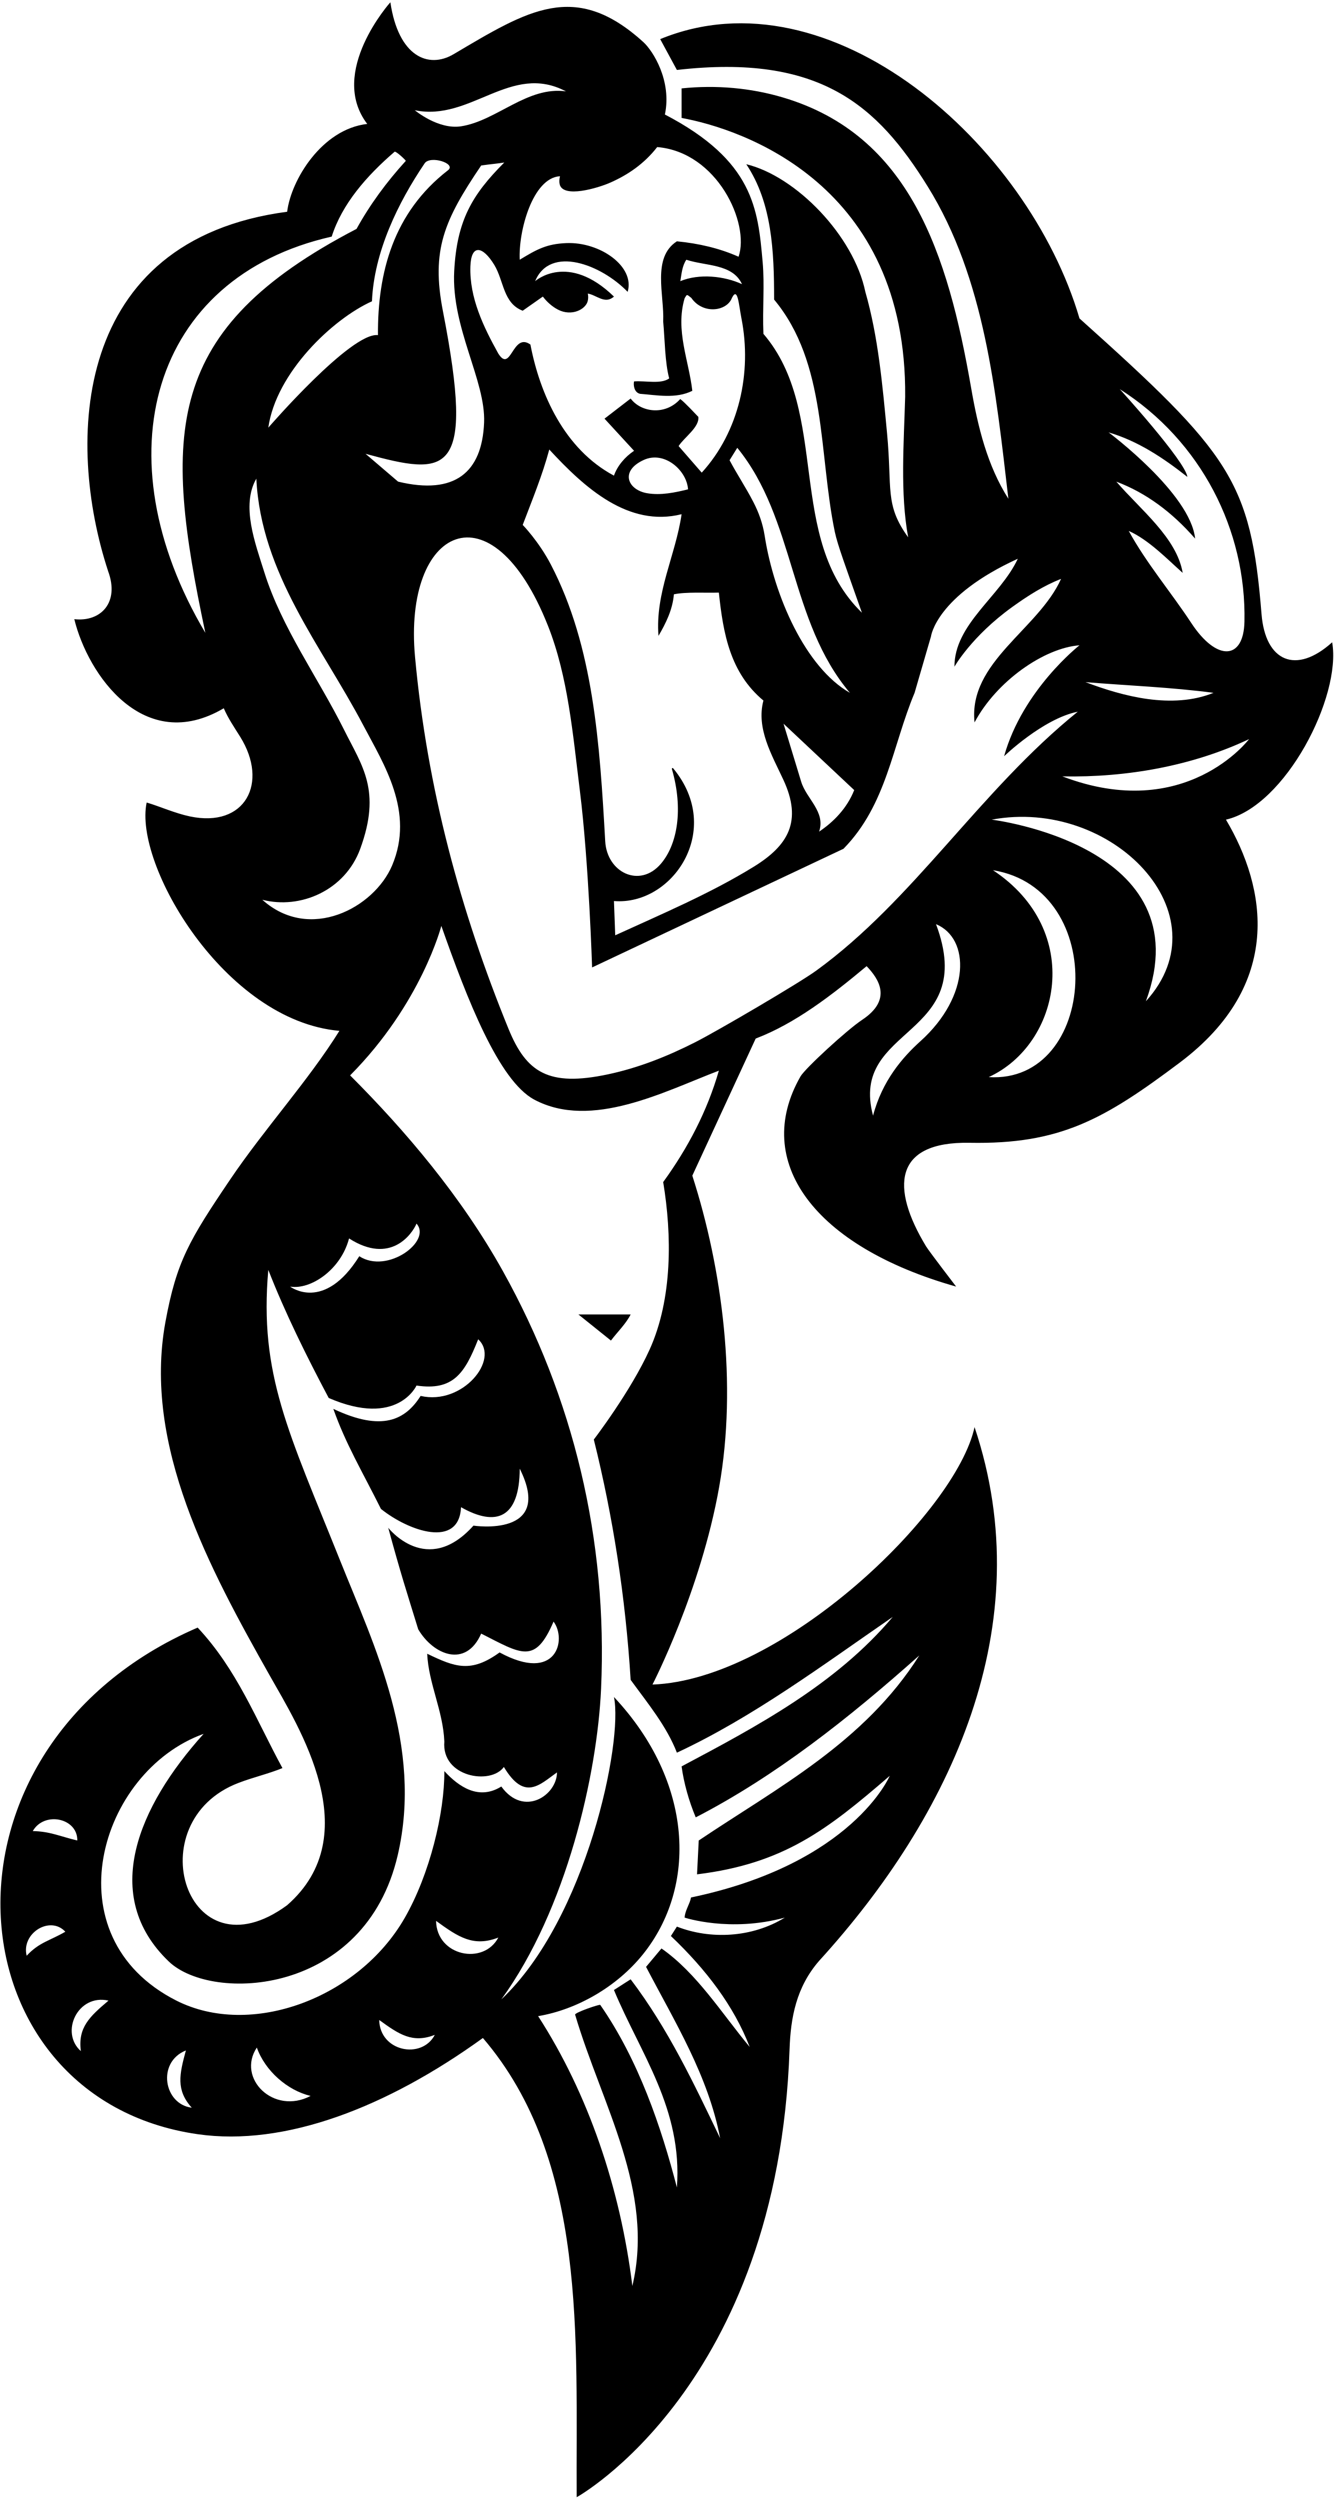 <?xml version="1.0" encoding="UTF-8"?>
<svg xmlns="http://www.w3.org/2000/svg" xmlns:xlink="http://www.w3.org/1999/xlink" width="380pt" height="712pt" viewBox="0 0 380 712" version="1.1">
<g id="surface1">
<path style=" stroke:none;fill-rule:nonzero;fill:rgb(0%,0%,0%);fill-opacity:1;" d="M 379.48 182.914 C 369.176 192.223 360.445 188.383 359.359 174.91 C 356.297 136.957 350.539 129.266 307.5 90.684 C 292.918 41.031 236.633 -8.816 188.062 11.141 L 192.82 19.926 C 233.648 15.238 249.973 30.098 264.246 53.082 C 280.586 79.387 283.656 111.578 287.246 142.047 C 281.238 132.578 278.582 121.688 276.637 110.496 C 269.973 72.164 259.145 38.461 223.004 27.75 C 213.906 25.055 204.105 24.148 194.16 25.172 L 194.16 33.59 C 211.547 36.762 258.379 52.523 257.844 113.012 C 257.48 126.062 256.383 140.461 258.699 153.027 C 251.938 143.633 254.191 139.363 252.684 123.383 C 251.383 109.637 250.164 95.867 246.5 83.121 C 243.203 67.137 226.734 50.18 212.582 46.766 C 219.902 57.742 220.512 71.406 220.512 85.316 C 235.609 103.453 233.141 128.977 237.797 151.438 C 238.559 155.113 240.824 161.199 245.523 174.496 C 223.684 153.27 236.617 117.402 217.465 95.074 C 217.164 87.828 217.836 81.305 217.242 74.59 C 215.906 59.52 214.676 45.781 189.402 32.613 C 191.414 23.035 186.039 14.508 183.254 11.977 C 163.812 -5.676 150.395 2.914 129.211 15.434 C 122.023 19.684 113.492 16.125 111.199 0.648 C 111.199 0.648 93.34 20.543 104.613 35.297 C 91.68 36.762 82.898 51.277 81.797 60.305 C 20.539 68.391 18.699 125.789 30.801 162.664 C 34.129 171.688 28.617 177.188 21.164 176.328 C 25.043 192.227 41.035 215.086 63.742 201.703 C 64.988 204.609 66.781 207.199 68.434 209.852 C 76.59 222.949 69.895 235.863 54.051 232.496 C 49.812 231.594 45.629 229.699 41.781 228.547 C 38 246.078 63.988 290.734 96.684 293.57 C 87.793 307.828 75.32 321.457 65.504 336 C 53.922 353.156 50.277 359.254 47.117 376.523 C 40.691 411.648 59.641 446.695 76.891 477.266 C 85.078 491.777 104.707 522.527 81.797 542.574 C 53.023 563.715 39.086 518.785 67.918 507.758 C 72.121 506.148 76.551 505.129 80.457 503.531 C 73.016 489.867 67.523 475.473 56.301 463.516 C -22.684 497.688 -14.414 597.668 56.332 607.797 C 81.172 611.355 110.195 600.164 137.555 580.395 C 167.441 615.285 164.027 666.16 164.27 711.176 C 164.27 711.176 221.605 679.566 224.91 583.625 C 225.223 574.586 226.801 565.953 233.324 558.434 C 270.898 517.195 296.52 462.906 277.609 406.422 C 272.344 430.758 222.664 478.402 185.863 479.742 C 185.863 479.742 199.602 453.152 204.863 423.453 C 210.035 394.262 205.801 361.48 197.211 334.809 L 215.266 295.766 C 226.492 291.496 236.859 283.504 246.863 275.148 C 250.238 278.688 254.383 284.613 245.562 290.457 C 241.305 293.277 229.34 304.262 228.023 306.562 C 214.145 330.816 231.934 354.984 272.363 366.406 C 272.363 366.406 264.645 356.344 263.793 354.941 C 253.719 338.32 254.438 325.055 276.199 325.453 C 301.867 325.926 314.387 318.902 336.062 302.617 C 365.719 280.336 360.738 252.82 349.223 233.426 C 366.18 229.52 382.164 198.41 379.48 182.914 Z M 318.969 110.812 C 342.242 125.617 355.055 151.09 354.492 177.062 C 354.258 187.988 346.605 188.48 339.332 177.402 C 333.578 168.645 326.531 160.367 321.527 151.195 C 327.262 153.758 332.508 159.246 336.902 163.152 C 335.191 153.148 324.945 145.219 317.992 137.164 C 326.41 140.34 333.852 145.828 340.438 153.391 C 339.133 140.539 315.797 123.137 315.797 123.137 C 324.09 125.574 331.289 130.336 338.242 135.824 C 337.633 131.309 318.969 110.812 318.969 110.812 Z M 345.684 197.312 C 333.852 202.07 319.82 198.289 309.207 194.262 C 320.918 195.238 333.852 195.727 345.684 197.312 Z M 228.219 222.609 C 228.105 222.234 223.195 206.098 223.195 206.098 L 243.328 225.008 C 241.254 230.254 237.348 234.156 233.324 236.84 C 235.25 231.172 229.695 227.504 228.219 222.609 Z M 191.426 219.109 C 194.652 230.379 193.031 240.422 188.25 246 C 182.223 253.035 172.898 248.496 172.398 239.582 C 170.84 211.859 169.094 184.137 156.91 160.766 C 153.477 154.18 148.898 149.488 148.898 149.488 C 151.582 142.41 154.512 135.336 156.465 128.016 C 166.59 138.996 179.031 150.219 194.16 146.438 C 192.453 158.148 186.598 168.766 187.574 181.086 C 189.648 177.547 191.598 173.645 191.965 169.254 C 195.383 168.52 200.992 168.887 204.773 168.766 C 205.996 180.355 207.945 191.578 217.465 199.508 C 215.367 207.43 219.84 214.961 223.137 222.047 C 228.672 233.938 224.445 240.832 214.707 246.836 C 202.324 254.465 188.48 260.312 175.25 266.363 L 174.887 256.605 C 191.5 257.98 206.305 236.406 191.789 218.844 C 191.57 218.578 191.324 218.758 191.426 219.109 Z M 183.34 131.004 C 189.25 128.266 195.652 133.965 195.992 139.363 C 192.324 140.254 188.25 141.141 184.324 140.461 C 178.828 139.512 176.48 134.176 183.34 131.004 Z M 242.105 197.312 C 229.438 190.074 220.523 169.793 217.824 152.594 C 217.277 149.098 216.188 146.047 214.57 142.91 C 212.488 138.879 209.934 135.047 207.824 131.066 L 210.02 127.527 C 226.613 147.902 224.781 176.816 242.105 197.312 Z M 173.836 52.012 C 178.879 49.789 183.516 46.629 187.207 41.883 C 204.336 43.312 213.633 63.598 210.387 73.117 C 204.898 70.676 199.039 69.336 192.82 68.723 C 185.621 73.359 189.281 84.098 188.914 91.539 C 189.402 96.906 189.402 103.129 190.621 107.766 C 188.305 109.473 183.914 108.375 180.617 108.617 C 180.375 109.594 180.617 111.789 182.328 112.156 C 187.086 112.523 192.574 113.621 197.211 111.301 C 196.234 102.641 192.332 94.102 195.016 84.949 C 195.734 83.746 195.562 83.758 196.918 84.832 C 200.25 89.637 207.082 88.668 208.5 84.832 C 210.168 81.5 210.449 86.828 211.207 90.676 C 214.25 106.109 210.547 122.934 199.895 134.605 L 193.309 127.039 C 194.844 124.602 199.32 121.629 198.918 118.715 C 197.898 117.66 195.152 114.688 193.777 113.637 C 189.41 118.496 182.492 117.359 179.645 113.496 L 172.199 119.23 L 180.617 128.383 C 178.059 130.09 175.859 132.652 174.887 135.457 C 160.734 127.895 153.777 112.156 151.094 98.125 C 145.973 94.465 145.59 106.453 141.945 100.688 C 137.762 93.16 133.699 84.816 133.992 75.879 C 134.203 69.398 137.523 70.047 140.801 75.441 C 143.555 79.973 143.305 86.379 148.898 88.488 L 154.633 84.461 C 155.766 85.953 157.277 87.328 158.984 88.199 C 162.848 90.176 166.805 88.121 167.406 85.773 C 167.578 85.102 167.602 84.367 167.441 83.609 C 169.883 83.973 172.324 86.781 174.887 84.461 C 161.734 71.699 152.438 80.07 152.438 80.07 C 156.723 69.777 171.27 75.312 178.789 83.121 C 180.934 75.891 170.91 68.816 161.293 69.234 C 155.738 69.477 153.062 70.922 148.047 73.969 C 147.641 65.879 151.703 50.668 159.512 50.18 C 159.289 51.152 159.281 51.926 159.441 52.531 C 160.461 56.477 170.223 53.602 173.836 52.012 Z M 211.363 80.926 C 206.359 78.605 199.168 77.832 193.797 80.07 C 194.16 77.996 194.281 75.801 195.504 73.969 C 200.992 75.801 208.68 75.066 211.363 80.926 Z M 126.164 88.586 C 122.781 71.215 126.52 62.707 137.066 47.129 C 139.871 46.723 141.457 46.641 143.652 46.277 C 134.402 55.527 130.145 62.871 129.383 77.219 C 128.527 93.371 138.375 108.348 137.898 120.332 C 137.332 134.52 129.59 141.062 113.398 137.164 L 104.125 129.234 C 127.469 135.578 135.434 136.141 126.164 88.586 Z M 161.223 26.023 C 150.203 24.496 141.523 34.383 131.352 35.969 C 124.809 36.988 118.156 31.391 118.156 31.391 C 134.137 34.688 145.484 17.727 161.223 26.023 Z M 120.961 46.52 C 122.551 44.172 130.098 46.566 127.617 48.484 C 112.074 60.523 107.543 77.574 107.664 95.441 C 100.02 94.508 76.43 121.793 76.43 121.793 C 78.629 106.18 94.73 90.848 105.953 85.805 C 106.551 71.707 113.406 57.676 120.961 46.52 Z M 58.496 180.23 C 28.703 130.078 42.988 78.996 94.488 67.383 C 97.418 58.125 104.398 50.105 112.406 43.215 C 112.734 42.934 115.711 45.691 115.586 45.828 C 110.129 51.816 105.379 58.27 101.562 65.188 C 46.379 93.883 46.445 123.355 58.496 180.23 Z M 74.723 256.238 C 85.574 259.047 98.277 253.59 102.613 241.738 C 108.699 225.105 103.164 218.184 98.039 207.891 C 90.555 192.875 80.27 178.852 75.301 162.996 C 72.711 154.73 68.602 144.02 73.016 136.312 C 74.363 163.453 91.578 183.914 103.52 206.617 C 109.324 217.652 118.148 231.176 111.711 246.441 C 106.59 258.578 88.188 268.355 74.723 256.238 Z M 99.43 352.688 C 111.277 360.289 117.422 351.398 118.645 348.469 C 123.098 353.426 110.363 362.957 102.344 357.758 C 92.289 373.863 82.652 366.406 82.652 366.406 C 88.477 367.379 97.094 361.633 99.43 352.688 Z M 7.594 556.973 C 6 550.555 14.262 545.422 18.609 550.129 C 14.109 552.75 11.16 553.125 7.594 556.973 Z M 9.332 521.469 C 12.625 515.734 22.141 517.746 22.02 524.152 C 16.957 522.93 14.211 521.559 9.332 521.469 Z M 23.031 584.129 C 17.016 578.805 22.141 567.77 30.91 569.746 C 25.535 574.297 22.145 577.395 23.031 584.129 Z M 52.953 583.938 C 51.109 590.73 50.074 595.207 54.625 600.246 C 46.652 599.281 44.609 587.285 52.953 583.938 Z M 73.16 583.113 C 75.5 589.75 81.871 595.324 88.477 596.895 C 77.922 602.422 67.363 591.848 73.16 583.113 Z M 50.191 569.719 C 14.309 551.488 28.219 504.512 58.008 493.773 C 39.32 514.5 28.512 539.863 48.078 558.605 C 60.41 570.414 104.008 568.359 113.297 528.324 C 120.531 497.133 106.641 468.801 96.875 444.402 C 82.246 407.859 73.785 391.496 76.43 361.645 C 81.188 373.848 87.289 386.168 93.633 398.125 C 113.234 406.625 118.645 394.586 118.645 394.586 C 129.141 396.141 132.395 391.078 136.211 381.41 C 142.492 387.168 131.73 400.309 119.82 397.539 C 115.473 404.387 108.863 407.816 94.949 401.227 C 98.488 411.23 103.066 418.824 108.516 429.723 C 116.488 436.105 130.77 441.035 131.332 429.234 C 141.293 434.887 148.004 432.445 148.047 418.254 C 157.918 438 134.867 434.48 134.867 434.48 C 121.609 449.27 110.59 435.09 110.59 435.09 C 114.25 448.512 115.676 452.781 119.133 464.004 C 123.402 471.285 132.715 475.172 137.066 465.227 C 148.613 471.078 152.422 474.09 157.684 461.809 C 161.496 466.895 158.613 479.441 142.312 470.594 C 134.188 476.469 129.707 474.844 121.691 470.961 C 122.059 479.379 126.207 487.184 126.574 495.969 C 125.711 506.113 139.797 508.434 143.531 503.207 C 149.406 513 153.676 508.312 158.66 504.754 C 158.66 511.234 149.223 517.645 142.801 508.777 C 136.414 512.766 130.723 508.902 126.574 504.387 C 126.652 516.223 122.453 533.723 115.27 546.227 C 102.098 569.145 71.402 580.496 50.191 569.719 Z M 108.023 575.266 C 113.715 579.406 117.527 581.965 123.859 579.508 C 120.117 586.613 108.18 584.25 108.023 575.266 Z M 124.215 547.039 C 130.594 551.676 134.863 554.539 141.953 551.789 C 137.762 559.75 124.395 557.102 124.215 547.039 Z M 188.914 336.637 C 191.41 351.719 191.602 369.898 185.027 384.387 C 179.613 396.316 169.152 409.961 169.152 409.961 C 174.641 432.039 178.18 454.855 179.645 478.402 C 184.523 485.109 189.891 491.578 192.82 499.141 C 214.535 489.016 234.301 474.254 254.309 460.469 C 238.082 479.742 215.512 491.699 194.16 503.047 C 194.77 507.68 196.234 512.926 198.188 517.562 C 220.879 505.852 241.742 489.379 261.871 471.445 C 246.254 496.215 221.367 509.145 199.039 524.152 L 198.555 533.789 C 223.262 530.754 235.641 521.102 253.453 505.73 C 253.453 505.73 242.934 530.742 196.844 540.379 C 196.48 542.328 195.137 544.035 195.016 546.109 C 195.016 546.109 207.887 550.383 223.562 546.109 C 214.141 551.906 202.242 552.363 192.82 548.672 L 191.109 551.355 C 201.113 560.871 209.047 571.242 213.559 582.953 C 205.629 573.438 198.555 561.973 188.426 554.895 L 184.035 560.141 C 192.332 576 201.727 591.129 205.141 608.941 C 197.699 593.445 190.379 577.832 179.645 563.68 L 174.887 566.73 C 182.449 584.906 194.465 600.555 192.82 622.969 C 188.371 605.781 181.91 586.695 170.984 570.965 C 170.82 570.73 163.656 573.164 163.828 573.754 C 171.418 599.434 186.535 623.887 180.133 651.031 C 176.715 623.215 167.566 596.254 153.289 574.172 C 164.359 572.312 175.664 565.828 183.07 556.664 C 198.668 537.359 197.586 507.469 174.887 483.281 C 177.543 495.883 167.133 546.43 142.801 569.414 C 161.449 543.77 170.117 505.242 171.219 480.988 C 173.148 438.348 163.254 397.934 143.293 362.074 C 131.434 340.762 115.461 321.984 99.734 306.258 C 120.047 285.793 125.719 263.68 125.719 263.68 C 133.016 284.43 142.055 307.758 152.195 313.16 C 168.477 321.84 189.371 310.773 204.773 304.914 C 201.48 316.383 195.992 326.879 188.914 336.637 Z M 262.191 296.523 C 257.09 301.117 251.297 307.805 248.695 317.727 C 241.785 291.93 278.852 295.785 266.629 263.191 C 276.363 267.215 276.52 283.633 262.191 296.523 Z M 232.504 276.43 C 227.535 280.039 204.398 293.586 198.066 296.801 C 190.145 300.82 181.91 304.113 173.094 305.977 C 156.301 309.52 149.945 305.488 144.844 292.984 C 131.223 259.621 121.691 224.676 118.227 187.109 C 114.82 150.223 140.023 137.641 156.086 178.199 C 161.828 192.699 163.176 209.121 165.184 225.23 C 167.734 245.668 168.664 275.516 168.664 275.516 L 240.277 241.719 C 252.598 229.152 254.184 212.441 260.527 197.312 L 265.191 181.273 C 265.191 181.273 266.57 169.805 289.93 159.125 C 284.93 169.863 271.875 177.672 271.875 189.871 C 271.875 189.871 276.742 181.223 288.32 172.883 C 292.758 169.684 297.316 166.773 302.254 164.859 C 295.785 179.258 275.777 188.527 277.609 205.73 C 283.832 194.02 297.402 184.531 307.5 183.77 C 307.5 183.77 291.305 196.43 286.027 215.367 C 286.027 215.367 297.098 204.664 307.012 202.68 C 279.051 225.254 260.406 256.18 232.504 276.43 Z M 281.637 306.746 C 302.098 297.363 308.871 265.039 282.855 247.82 C 316.121 253.227 312.535 308.699 281.637 306.746 Z M 326.41 285.152 C 342.789 240.688 282.488 233.426 282.488 233.426 C 316.664 227.031 349.102 260.223 326.41 285.152 Z M 302.617 221.102 C 321.164 221.469 339.828 218.051 355.812 210.488 C 355.812 210.488 337.742 234.504 302.617 221.102 "/>
<path style=" stroke:none;fill-rule:nonzero;fill:rgb(0%,0%,0%);fill-opacity:1;" d="M 174.031 381.777 C 175.859 379.336 178.301 377.02 179.645 374.336 L 164.758 374.336 L 174.031 381.777 "/>
</g>
</svg>
